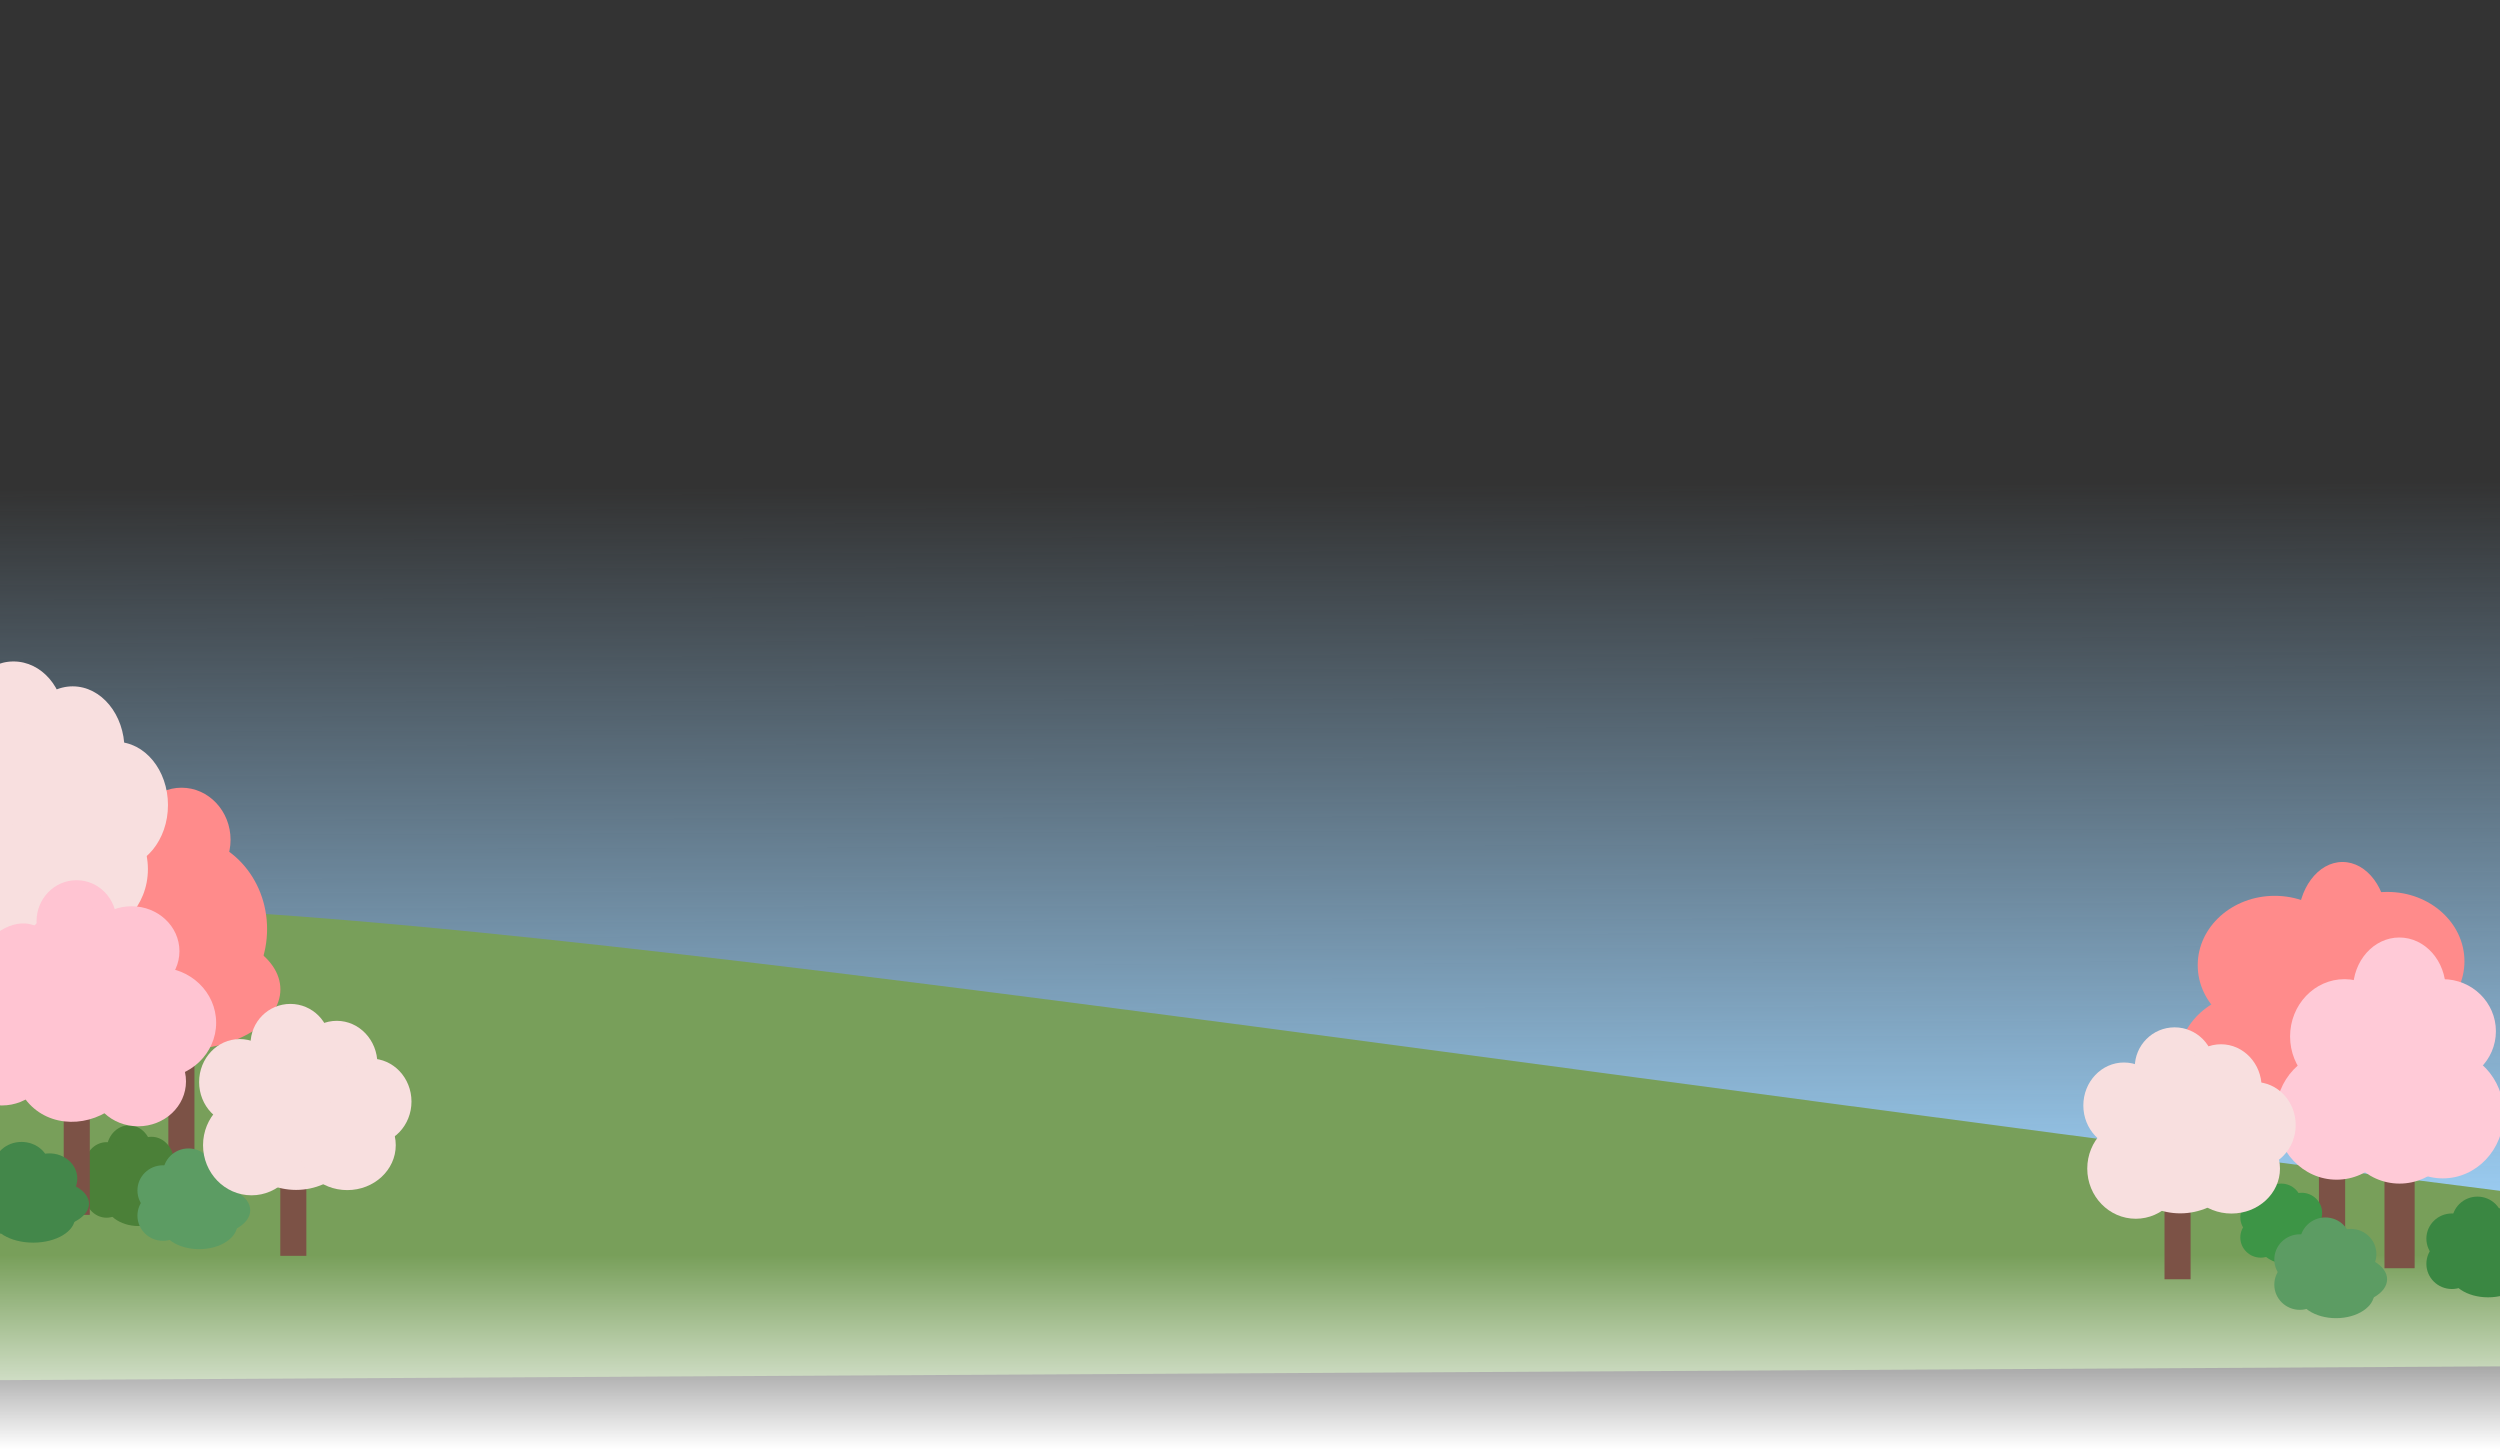 <svg width="1920" height="1117" viewBox="0 0 1920 1117" fill="none" xmlns="http://www.w3.org/2000/svg">
<rect x="0" y="0" width="1920" height="1117" fill="#333333" stroke="none"/>
<path d="M1922.9 0H-10.187V950H1922.9V0Z" fill="url(#paint0_linear)"/>
<path d="M908.283 846.935L956.646 881.558L1004.43 846.935" stroke="black" stroke-width="4"/>
<path d="M-7 697.841C259.29 680.069 968.054 793.811 1927 915.452V1049.34L-7 1060V697.841Z" fill="#789F5A"/>
<rect width="1933.09" height="153" transform="matrix(-1 0 0 1 1922.9 964)" fill="url(#paint1_linear)"/>
<rect width="20.136" height="105" transform="matrix(-1 0 0 1 1801.08 840)" fill="#7C5246"/>
<ellipse rx="34.232" ry="46" transform="matrix(-1 0 0 1 1799.06 708)" fill="#FF8B8B"/>
<ellipse rx="51.175" ry="82.086" transform="matrix(-1 0 0 1 1793.76 786.755)" fill="#FF8B8B"/>
<ellipse rx="59.133" ry="53.272" transform="matrix(-1 0 0 1 1793.76 840.027)" fill="#FF8B8B"/>
<ellipse rx="59.133" ry="53.272" transform="matrix(-1 0 0 1 1731.88 815.272)" fill="#FF8B8B"/>
<ellipse rx="59.133" ry="53.272" transform="matrix(-1 0 0 1 1746.98 741.272)" fill="#FF8B8B"/>
<ellipse rx="59.133" ry="53.272" transform="matrix(-1 0 0 1 1833.56 738.272)" fill="#FF8B8B"/>
<rect width="20.026" height="133.323" transform="matrix(-1 0 0 1 149.329 753.176)" fill="#7C5246"/>
<ellipse rx="37.639" ry="39.983" transform="matrix(-1 0 0 1 139.427 644.94)" fill="#FF8B8B"/>
<ellipse rx="65.697" ry="71.411" transform="matrix(-1 0 0 1 139.427 713.486)" fill="#FF8B8B"/>
<ellipse rx="75.913" ry="46.344" transform="matrix(-1 0 0 1 139.427 759.83)" fill="#FF8B8B"/>
<rect width="23.157" height="109" transform="matrix(-1 0 0 1 1854.44 865)" fill="#7C5246"/>
<ellipse rx="35.617" ry="40.023" transform="matrix(-1 0 0 1 1842.71 760.023)" fill="#FFCAD7"/>
<ellipse rx="61.919" ry="65.5" transform="matrix(-1 0 0 1 1842.86 822.5)" fill="#FFCAD7"/>
<ellipse rx="46.817" ry="49.5" transform="matrix(-1 0 0 1 1794.53 856.5)" fill="#FFCAD7"/>
<ellipse rx="46.817" ry="49.5" transform="matrix(-1 0 0 1 1842.86 859.5)" fill="#FFCAD7"/>
<ellipse rx="46.817" ry="49.5" transform="matrix(-1 0 0 1 1876.08 855.5)" fill="#FFCAD7"/>
<ellipse rx="41.783" ry="44" transform="matrix(-1 0 0 1 1800.57 796)" fill="#FFCAD7"/>
<ellipse rx="40.776" ry="40" transform="matrix(-1 0 0 1 1876.08 792)" fill="#FFCAD7"/>
<ellipse rx="17.244" ry="19.338" transform="matrix(-1 0 0 1 99.084 883.584)" fill="#4B8038"/>
<ellipse rx="25.867" ry="19.338" transform="matrix(-1 0 0 1 106.316 922.26)" fill="#4B8038"/>
<ellipse rx="17.244" ry="19.338" transform="matrix(-1 0 0 1 81.84 915.863)" fill="#4B8038"/>
<ellipse rx="29.483" ry="19.338" transform="matrix(-1 0 0 1 111.322 911.723)" fill="#4B8038"/>
<ellipse rx="17.244" ry="19.338" transform="matrix(-1 0 0 1 81.84 896.525)" fill="#4B8038"/>
<ellipse rx="17.244" ry="19.338" transform="matrix(-1 0 0 1 116.329 892.385)" fill="#4B8038"/>
<ellipse rx="19.602" ry="19.338" transform="matrix(-1 0 0 1 144.758 901.338)" fill="#5C9C63"/>
<ellipse rx="29.404" ry="19.338" transform="matrix(-1 0 0 1 152.978 940.013)" fill="#5C9C63"/>
<ellipse rx="19.602" ry="19.338" transform="matrix(-1 0 0 1 125.155 933.616)" fill="#5C9C63"/>
<ellipse rx="33.514" ry="19.338" transform="matrix(-1 0 0 1 158.669 929.477)" fill="#5C9C63"/>
<ellipse rx="19.602" ry="19.338" transform="matrix(-1 0 0 1 125.155 914.279)" fill="#5C9C63"/>
<ellipse rx="19.602" ry="19.338" transform="matrix(-1 0 0 1 164.36 910.139)" fill="#5C9C63"/>
<ellipse rx="19.602" ry="19.338" transform="matrix(-1 0 0 1 1902.66 938.338)" fill="#3A8742"/>
<ellipse rx="29.404" ry="19.338" transform="matrix(-1 0 0 1 1910.88 977.013)" fill="#3A8742"/>
<ellipse rx="19.602" ry="19.338" transform="matrix(-1 0 0 1 1883.06 970.616)" fill="#3A8742"/>
<ellipse rx="33.514" ry="19.338" transform="matrix(-1 0 0 1 1916.57 966.477)" fill="#3A8742"/>
<rect width="25.538" height="136.299" transform="matrix(-1 0 0 1 26.039 656.178)" fill="#7C5246"/>
<ellipse rx="39.017" ry="45.22" transform="matrix(-1 0 0 1 10.378 553.22)" fill="#F8DFDF"/>
<ellipse rx="68.102" ry="80.764" transform="matrix(-1 0 0 1 15.96 637.285)" fill="#F8DFDF"/>
<ellipse rx="39.803" ry="48.521" transform="matrix(-1 0 0 1 55.815 575.636)" fill="#F8DFDF"/>
<ellipse rx="39.803" ry="48.521" transform="matrix(-1 0 0 1 89.198 618.275)" fill="#F8DFDF"/>
<ellipse rx="39.803" ry="48.521" transform="matrix(-1 0 0 1 -39.197 596.22)" fill="#F8DFDF"/>
<ellipse rx="47.506" ry="50.727" transform="matrix(-1 0 0 1 66.086 667.532)" fill="#F8DFDF"/>
<ellipse rx="47.506" ry="56.608" transform="matrix(-1 0 0 1 -27.642 667.532)" fill="#F8DFDF"/>
<ellipse rx="19.602" ry="19.338" transform="matrix(-1 0 0 1 1883.06 951.279)" fill="#3A8742"/>
<ellipse rx="19.602" ry="19.338" transform="matrix(-1 0 0 1 1922.26 947.139)" fill="#3A8742"/>
<ellipse rx="15.712" ry="15.5" transform="matrix(-1 0 0 1 1751.99 924.5)" fill="#3D9546"/>
<ellipse rx="23.568" ry="15.5" transform="matrix(-1 0 0 1 1758.58 955.5)" fill="#3D9546"/>
<ellipse rx="15.712" ry="15.5" transform="matrix(-1 0 0 1 1736.28 950.373)" fill="#3D9546"/>
<ellipse rx="26.863" ry="15.5" transform="matrix(-1 0 0 1 1763.14 947.054)" fill="#3D9546"/>
<ellipse rx="15.712" ry="15.5" transform="matrix(-1 0 0 1 1736.28 934.873)" fill="#3D9546"/>
<ellipse rx="15.712" ry="15.5" transform="matrix(-1 0 0 1 1767.7 931.554)" fill="#3D9546"/>
<ellipse rx="19.602" ry="19.338" transform="matrix(-1 0 0 1 1785.87 954.338)" fill="#5C9C63"/>
<ellipse rx="29.404" ry="19.338" transform="matrix(-1 0 0 1 1794.09 993.013)" fill="#5C9C63"/>
<ellipse rx="19.602" ry="19.338" transform="matrix(-1 0 0 1 1766.27 986.616)" fill="#5C9C63"/>
<ellipse rx="33.514" ry="19.338" transform="matrix(-1 0 0 1 1799.78 982.477)" fill="#5C9C63"/>
<ellipse rx="19.602" ry="19.338" transform="matrix(-1 0 0 1 1766.27 967.279)" fill="#5C9C63"/>
<ellipse rx="19.602" ry="19.338" transform="matrix(-1 0 0 1 1805.47 963.139)" fill="#5C9C63"/>
<rect width="20.026" height="125.85" transform="matrix(-1 0 0 1 68.96 807.15)" fill="#7C5246"/>
<ellipse rx="30.708" ry="31.5" transform="matrix(-1 0 0 1 58.779 707.5)" fill="#FFC4D2"/>
<ellipse rx="53.402" ry="71.411" transform="matrix(-1 0 0 1 58.947 767.461)" fill="#FFC4D2"/>
<ellipse rx="44.3" ry="42.5" transform="matrix(-1 0 0 1 121.706 785.5)" fill="#FFC4D2"/>
<ellipse rx="36.749" ry="34.5" transform="matrix(-1 0 0 1 106.1 830.5)" fill="#FFC4D2"/>
<ellipse rx="36.749" ry="34.5" transform="matrix(-1 0 0 1 1.391 814.5)" fill="#FFC4D2"/>
<ellipse rx="30.163" ry="41.68" transform="matrix(-0.892 -0.452 -0.456 0.89 9.319 748.705)" fill="#FFC4D2"/>
<ellipse rx="36.749" ry="34.5" transform="matrix(-1 0 0 1 101.066 730.5)" fill="#FFC4D2"/>
<ellipse rx="51.667" ry="46.667" transform="matrix(-0.691 0.723 0.728 0.686 60.108 812.365)" fill="#FFC4D2"/>
<ellipse rx="21.415" ry="19.338" transform="matrix(-1 0 0 1 16.534 896.338)" fill="#43874A"/>
<ellipse rx="32.123" ry="19.338" transform="matrix(-1 0 0 1 25.514 935.013)" fill="#43874A"/>
<ellipse rx="21.415" ry="19.338" transform="matrix(-1 0 0 1 -4.881 928.616)" fill="#43874A"/>
<ellipse rx="36.613" ry="19.338" transform="matrix(-1 0 0 1 31.732 924.477)" fill="#43874A"/>
<ellipse rx="21.415" ry="19.338" transform="matrix(-1 0 0 1 -4.881 909.279)" fill="#43874A"/>
<ellipse rx="21.415" ry="19.338" transform="matrix(-1 0 0 1 37.948 905.139)" fill="#43874A"/>
<rect width="20.026" height="92.699" transform="matrix(-1 0 0 1 235.284 871.778)" fill="#7C5246"/>
<ellipse rx="30.595" ry="30.755" transform="matrix(-1 0 0 1 223.004 801.755)" fill="#F8DFDF"/>
<ellipse rx="53.402" ry="54.929" transform="matrix(-1 0 0 1 227.38 858.929)" fill="#F8DFDF"/>
<ellipse rx="31.211" ry="33" transform="matrix(-1 0 0 1 258.633 817)" fill="#F8DFDF"/>
<ellipse rx="31.211" ry="33" transform="matrix(-1 0 0 1 284.81 846)" fill="#F8DFDF"/>
<ellipse rx="31.211" ry="33" transform="matrix(-1 0 0 1 184.129 831)" fill="#F8DFDF"/>
<ellipse rx="37.252" ry="34.5" transform="matrix(-1 0 0 1 266.687 879.5)" fill="#F8DFDF"/>
<ellipse rx="37.252" ry="38.5" transform="matrix(-1 0 0 1 193.19 879.5)" fill="#F8DFDF"/>
<rect width="20.026" height="92.699" transform="matrix(-1 0 0 1 1682.37 889.778)" fill="#7C5246"/>
<ellipse rx="30.595" ry="30.755" transform="matrix(-1 0 0 1 1670.09 819.755)" fill="#F8DFDF"/>
<ellipse rx="53.402" ry="54.929" transform="matrix(-1 0 0 1 1674.46 876.929)" fill="#F8DFDF"/>
<ellipse rx="31.211" ry="33" transform="matrix(-1 0 0 1 1705.72 835)" fill="#F8DFDF"/>
<ellipse rx="31.211" ry="33" transform="matrix(-1 0 0 1 1731.89 864)" fill="#F8DFDF"/>
<ellipse rx="31.211" ry="33" transform="matrix(-1 0 0 1 1631.21 849)" fill="#F8DFDF"/>
<ellipse rx="37.252" ry="34.5" transform="matrix(-1 0 0 1 1713.77 897.5)" fill="#F8DFDF"/>
<ellipse rx="37.252" ry="38.5" transform="matrix(-1 0 0 1 1640.27 897.5)" fill="#F8DFDF"/>
<defs>
<linearGradient id="paint0_linear" x1="832.094" y1="950" x2="828.54" y2="-220" gradientUnits="userSpaceOnUse">
<stop stop-color="#9FD3FA"/>
<stop offset="0.493" stop-color="#9FD3FA" stop-opacity="0"/>
</linearGradient>
<linearGradient id="paint1_linear" x1="966.544" y1="0" x2="966.544" y2="153" gradientUnits="userSpaceOnUse">
<stop stop-color="white" stop-opacity="0"/>
<stop offset="0.974" stop-color="white"/>
</linearGradient>
</defs>
</svg>
